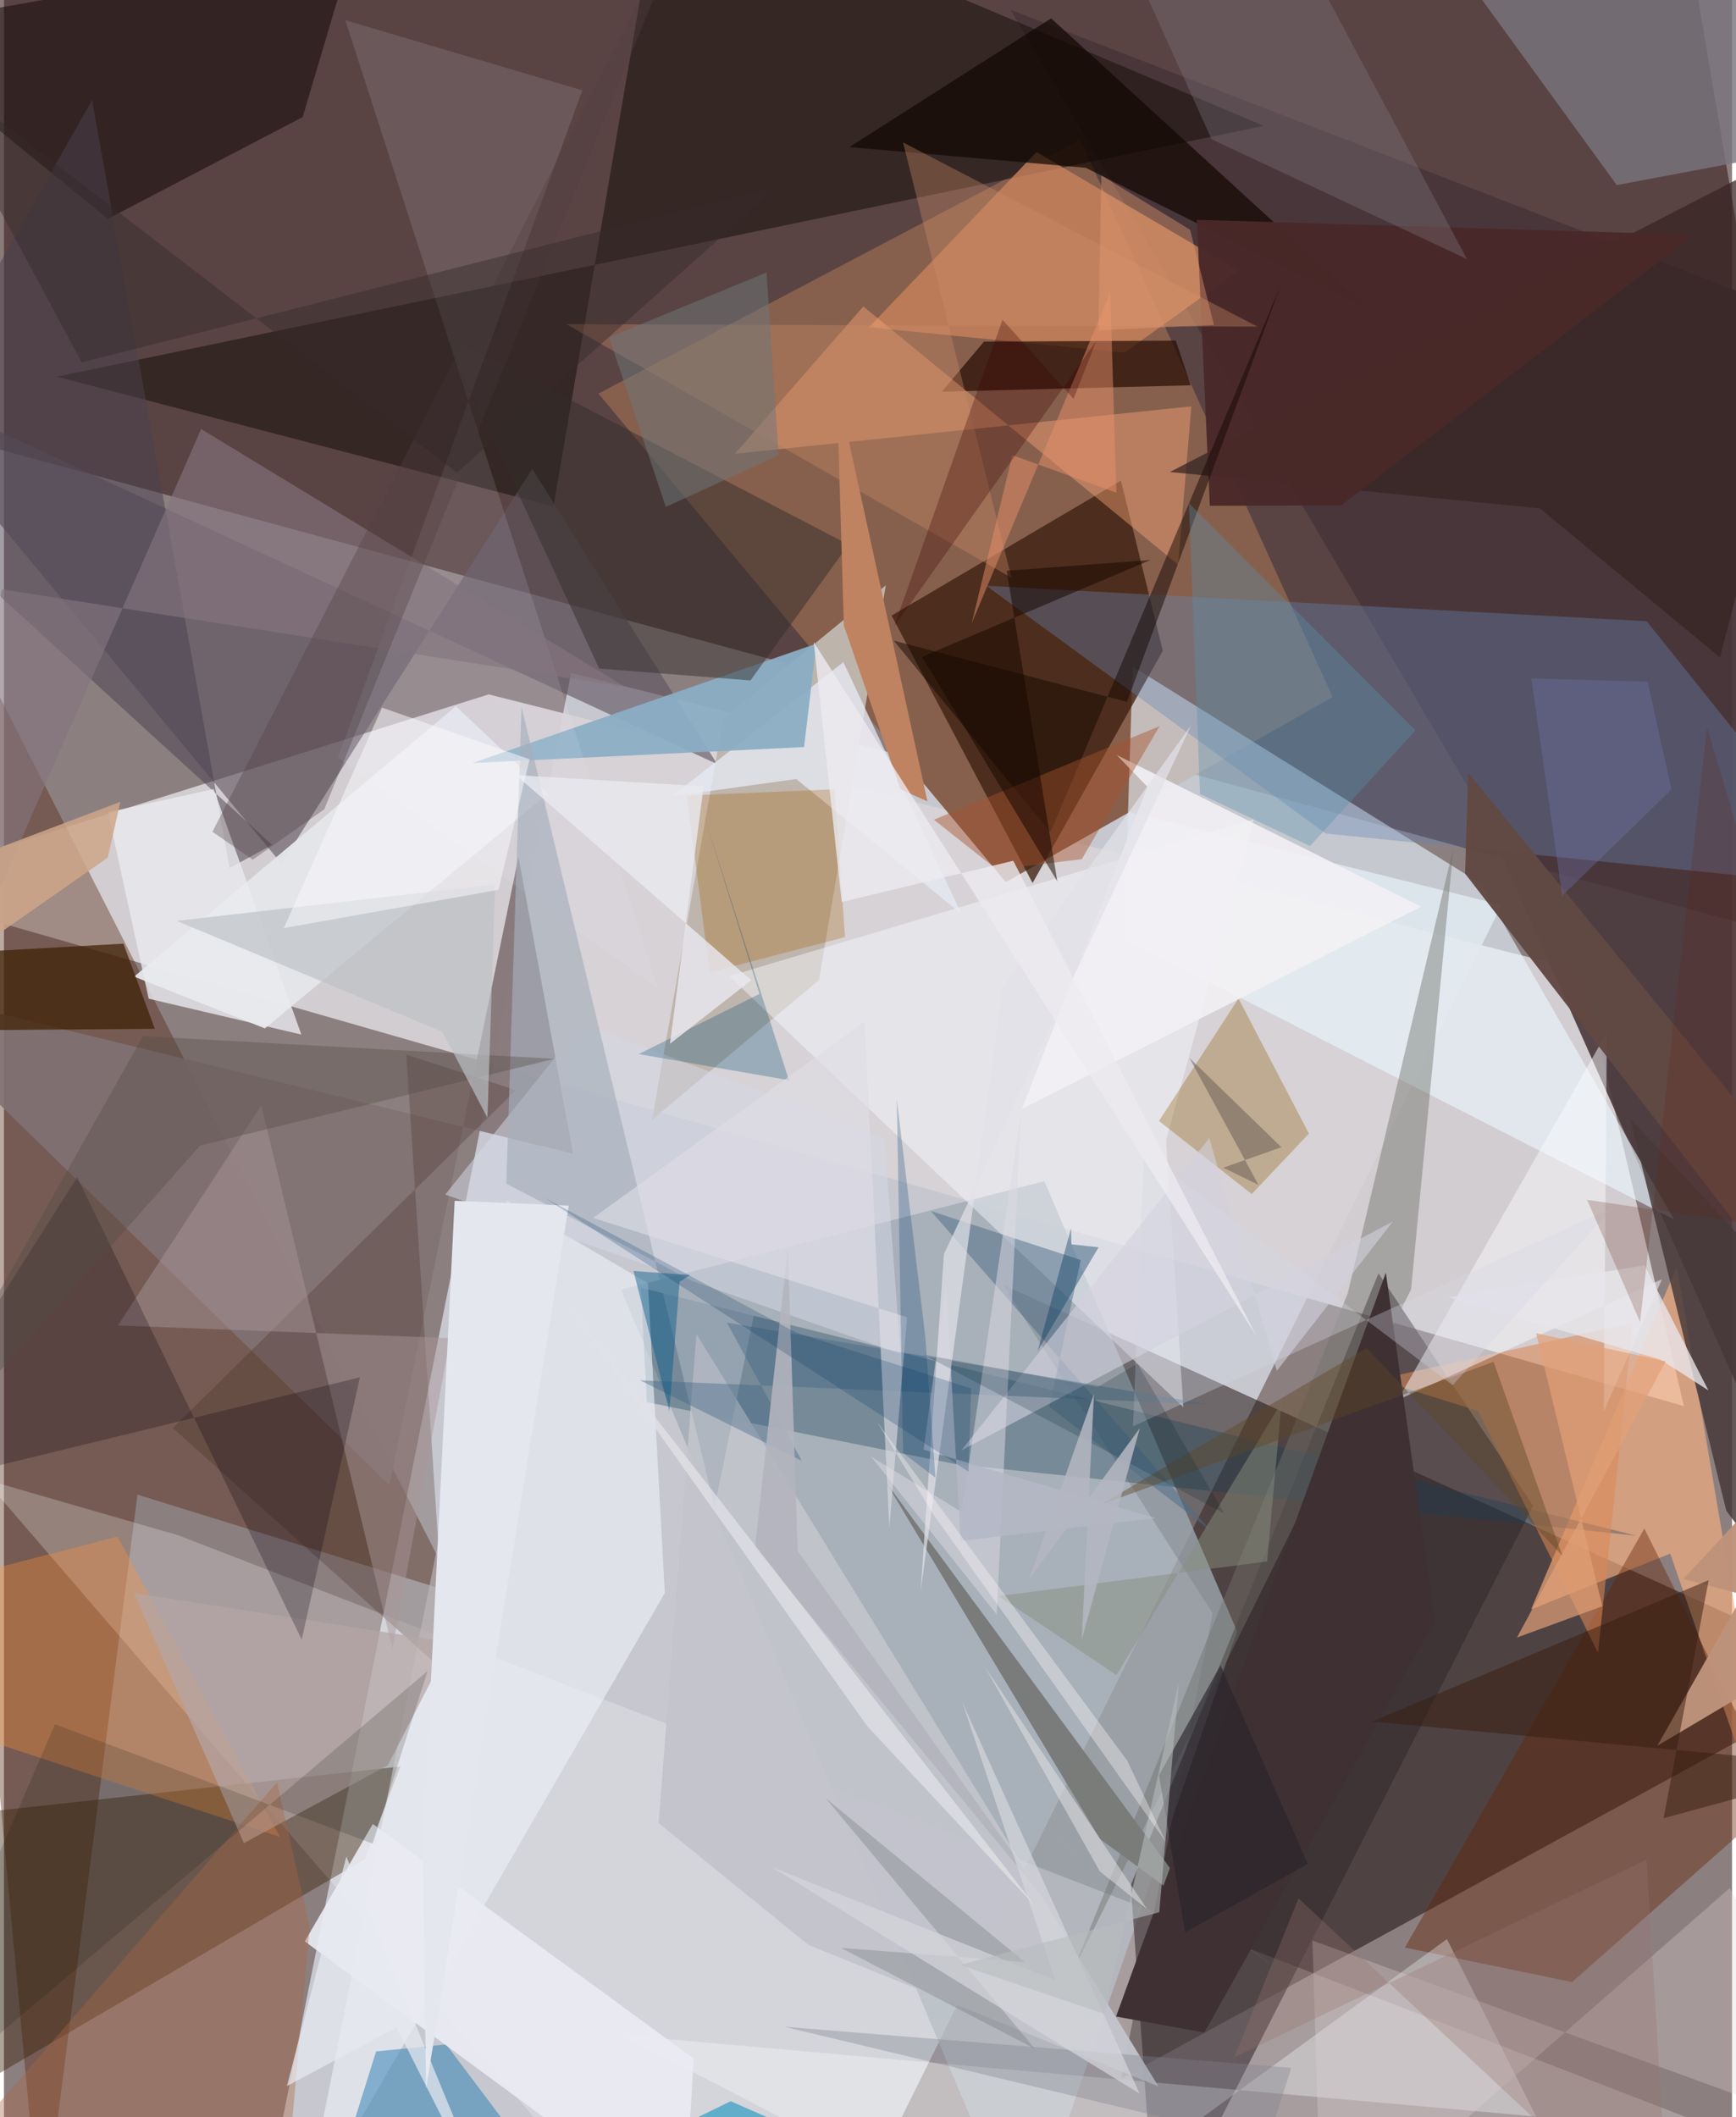 <svg xmlns="http://www.w3.org/2000/svg" width="228" height="278" viewBox="0 0 836 1024"><path fill="#8c7f80" d="M0 0h836v1024H0z"/><path fill="#e0e7ef" fill-opacity=".706" d="M132.275 1037.701L403.63 1086l320.885-648.274L274.382 325.49z"/><path fill="#351b18" fill-opacity=".584" d="M-10.753 215.034L-62-62l871.934 4.335L898 462.2z"/><path fill="#0f0000" fill-opacity=".482" d="M584.692 780.268l-44.097 224.937L898 809.758l-414.757-188.42z"/><path fill="#d7d3d5" fill-opacity=".933" d="M763.51 469.481L234.496 335.845-62 429.053l874.712 251.033z"/><path fill="#86604d" d="M642.776 337.155l-158.102 89.492-197.07-236.27 233.14-122.772z"/><path fill="#50220b" fill-opacity=".38" d="M-62 219.409l280.955 551.38-154.37-47.893L18.155 1086z"/><path fill="#47353a" fill-opacity=".89" d="M486.971 4.73L898 163.77v640.58L714.667 391.58z"/><path fill="#9fa9b3" fill-opacity=".773" d="M298.496 623.781L493.738 1086l102.834-296.93-93.258-217.77z"/><path fill="#eaf6ff" fill-opacity=".612" d="M541.818 453.858L807.94 589.78l-93.69-162.527-168.2-104.865z"/><path fill="#3d1f10" fill-opacity=".773" d="M540.374 232.447l20.25 82.31-63.003 112.33-68.213-129.349z"/><path fill="#fff" fill-opacity=".235" d="M-9.485 715.459l93.569 27.032L898 1056.442l-639.056-29.426z"/><path fill="#361f04" fill-opacity=".408" d="M-62 882.167l4.193 153.18 232.443-136.132 17.128-44.823z"/><path fill="#1a100b" fill-opacity=".561" d="M265.869 244.96L318.223-62l291.22 122.863L25.526 182.19z"/><path fill="#33282c" fill-opacity=".565" d="M545.125 911.744l119.84-295.922 74.799 112.472L557.436 1086z"/><path fill="#6986b4" fill-opacity=".369" d="M794.693 300.453L898 429.372l-258.602-26.235L475.254 283.34z"/><path fill="#60545f" fill-opacity=".62" d="M-62 180.992l196.243 236.716 121.31-190.948 89.498 142.833z"/><path fill="#817274" fill-opacity=".898" d="M248.924 414.481l26.374 143.504L-62 475.695l248.435 242.59z"/><path fill="#fab182" fill-opacity=".639" d="M738.793 778.387l70.5-165.71L858.6 903.126l-52.516-151.697z"/><path fill="#bdb4ab" fill-opacity=".992" d="M426.617 283.105l-78.597 64.424-34.538 194.116 80.822-67.634z"/><path fill="#c9825c" fill-opacity=".784" d="M499.493 73.517l97.737 57.413-55.171 39.63-123.615-12.256z"/><path fill="#153f57" fill-opacity=".337" d="M460.38 708.153l329.383 34.63-481.648-120 2.923 55.408z"/><path fill="#edf0f9" fill-opacity=".624" d="M243.09 580.465l68.442 40.182 8.17 149.81-174.84 302.245z"/><path fill="#642303" fill-opacity=".412" d="M858.904 869.955L793.57 739.329 677.746 941.963l80.882 16.695z"/><path fill="#0f0203" fill-opacity=".49" d="M169.252-26.77L-62 14.343l112.231 91.51 94.27-49.225z"/><path fill="#e5e6ea" fill-opacity=".973" d="M62.973 472.368l155.68-130.812 44.589 42.175-137.018 113.68z"/><path fill="#7a747d" fill-opacity=".808" d="M670.025-62l152.472 10.954L898 67.364 780.251 89.519z"/><path fill="#230900" fill-opacity=".682" d="M453.72 189.442l120.406-3.082-7.23-21.6-92.785.464z"/><path fill="#ffaa78" fill-opacity=".416" d="M415.741 148.217l-62.167 71.26 220.86-22.95-6.42 76.538z"/><path fill="#f7f8ff" fill-opacity=".463" d="M604.637 396.283l-253.784 75.832 219.702 208.498-8.336-129.127z"/><path fill="#db8754" fill-opacity=".561" d="M664.503 667.258l48.675 15.168 57.99 116.969 16.817-159.575z"/><path fill="#8e5900" fill-opacity=".318" d="M558.78 542.17l38.45-59.222 34.073 65.335-27.672 29.24z"/><path fill="#fbfcff" fill-opacity=".333" d="M741.246 1023.686l-442.284-39.38L494.825 1086 698.07 937.844z"/><path fill="#47393a" fill-opacity=".839" d="M886.32 648.1l-99.544-107.06 46.423 189.619 47.389 63.734z"/><path fill="#472c23" fill-opacity=".278" d="M194.618 510.031l19.602 299.554L81.64 690.678l166.014-163.414z"/><path fill="#120802" fill-opacity=".718" d="M523.32 81.141l136.634 68.132L506.6 8.873l-97.57 62.256z"/><path fill="#ff9239" fill-opacity=".337" d="M54.937 743.162l78.608 145.315L-62 824.01v-50.538z"/><path fill="#71736c" fill-opacity=".447" d="M650.11 625.426l-133.853 329.68 164.466-331.515 20.57-213.956z"/><path fill="#e8ecf6" fill-opacity=".737" d="M323.062 385.16l83.04-64.913 57.106 121.78-79.906-65.243z"/><path fill="#8badc4" fill-opacity=".945" d="M387.064 361.333l5.908-49.624.91-.697-167.198 58.024z"/><path fill="#2378b0" fill-opacity=".482" d="M150.672 1086l29.347-93.797 33.924-3.381L287.059 1086z"/><path fill="#c2c3cb" fill-opacity=".957" d="M389.269 940.745l-72.549-58.971 18.288-236.586L558.52 1009.12z"/><path fill="#f9f9fd" fill-opacity=".494" d="M802.13 618.68l-28.205 64.082 1.494-183.329-101.067 177.64z"/><path fill="#372422" fill-opacity=".737" d="M898 56.04l-67.838 261.923-87.174-72.099-178.933-17.588z"/><path fill="#a55d00" fill-opacity=".278" d="M401.845 381.748l5.04 71.495-65.505 17.077-11.04-85.547z"/><path fill="#3e2103" fill-opacity=".722" d="M57.802 456.402L-62 463.189l16.697 35.35 118.291-.951z"/><path fill="#332d2a" fill-opacity=".482" d="M287.945 323.37l-74.708-161.615 195.354 101.658-47.448 65.688z"/><path fill="#eaebf2" fill-opacity=".914" d="M178.433 882.2L333.69 995.653l-4.682 78.353-183.47-135.014z"/><path fill="#797b79" fill-opacity=".98" d="M426.803 717.094l103.425 172.344 85.031 62.458-34.42-25.63z"/><path fill="#a89598" fill-opacity=".475" d="M187.936 797.43l-63.439-262.728-69.366 106.374 160.785 6.136z"/><path fill="#e6e8ff" fill-opacity=".122" d="M165.143 9.776l151.254 468.26-154.824-111.564L279.81 43.692z"/><path fill="#b5a6a6" fill-opacity=".714" d="M216.229 794.387l-30.513 59.408-69.637 37.655-53.122-120.932z"/><path fill="#080211" fill-opacity=".251" d="M35.426 569.328l108.627 223.707 28.145-126.88L-62 723.29z"/><path fill="#d5d8e4" fill-opacity=".533" d="M213.467 577.774l220.304 77.029-7.866-104.52-146.112-55.257z"/><path fill="#4a2929" fill-opacity=".969" d="M817.597 113.56l-170.68 130.89-63.542.187-6.285-138.328z"/><path fill="#ddd4d8" fill-opacity=".302" d="M633.025 938.567L637.502 1086l197.417-172.827L898 1034.913z"/><path fill="#be937a" fill-opacity=".973" d="M799.84 844.378L898 671.561l-85.558 92.123L898 786.089z"/><path fill="#847c87" fill-opacity=".337" d="M584.217 67.346l123.542 57.966L607.765-62l-71.913 22.39z"/><path fill="#624944" fill-opacity=".965" d="M706.86 422.546l149.69 193.332 41.45-9.966-189.622-232.098z"/><path fill="#4a414f" fill-opacity=".514" d="M129.689 408.61L-62 233.507 42.628 48.358 109.15 419.85z"/><path fill="#cb8c68" fill-opacity=".361" d="M272.009 156.777l334.42 1.219-171.475-89.118 52.402 210.487z"/><path fill="#a5aeba" fill-opacity=".659" d="M343.777 728.954l19.168-93.733-119.91-62.73 7.347-230.581z"/><path fill="#e9ebef" fill-opacity=".8" d="M101.457 381.66l-51.112 11.195 19.67 90.193 73.852 17.326z"/><path fill="#130700" fill-opacity=".486" d="M543.285 339.476l74.404-201.478-111.44 264.573-75.783-92.718z"/><path fill="#84747f" fill-opacity=".627" d="M95.39 207.494L-62 566.263-.996 285.046l301.582 47.22z"/><path fill="#3e3033" d="M580.702 983.072l111.435-199.18-23.616-168.344-130.523 359.78z"/><path fill="#bf8361" d="M406.318 302.603l27.395 79.124 13.062 5.91-43.909-201.166z"/><path fill="#ab6640" fill-opacity=".376" d="M134.016 1086H-62l194.083-224.012 15.832 70.138z"/><path fill="#4c6d87" fill-opacity=".502" d="M520.928 609.406l-72.508-23.658 135.087 154.317-77.737-59.649z"/><path fill="#d3d2de" fill-opacity=".588" d="M615.787 663.016l-32.69-112.563-119.934 151.048 208.78-110.733z"/><path fill="#151b11" fill-opacity=".173" d="M178.385 891.689L24.701 833.946-62 1034.405l266.914-226.16z"/><path fill="#004a75" fill-opacity=".278" d="M365.513 480.704l-58.426 29.118 72.657 12.636-41.235-128.534z"/><path fill="#e5e7ef" d="M273.231 583.125l-55.194-2.344-15.474 313.207 1.649 116.163z"/><path fill="#5a91ad" fill-opacity=".349" d="M578.615 384.032l53.238 25.176 50.979-55.949-109.59-109.907z"/><path fill="#371f10" fill-opacity=".51" d="M824.7 764.268l-21.808 115.121 91.774-24.95-232.796-21.805z"/><path fill="#ea916b" fill-opacity=".478" d="M487.836 220.117l50.32 18.22-2.954-96.74-66.986 159.745z"/><path fill="#e9e9ef" fill-opacity=".816" d="M338.504 380.312l-90.77-5.4 113.8 99.2-39.338 30.739z"/><path fill="#544c47" fill-opacity=".373" d="M94.903 554.046L-62 730.77 67.258 501.155l199.046 10.947z"/><path fill="#e8e6eb" fill-opacity=".792" d="M801.278 657.519l23.279 14.96-30.868-60.481-95.004 15.487z"/><path fill="#6b7272" fill-opacity=".314" d="M498.721 990.914l-93.746-48.773 88.86 6.831-96.235-79.189z"/><path fill="#406584" fill-opacity=".396" d="M349.747 639.694l233.123 39.574L307.7 667.6l78.296 38.964z"/><path fill="#f2f0f4" fill-opacity=".898" d="M538.29 365.163l14.906 15.401-60.75 155.788 193.15-97.791z"/><path fill="#ded9e3" fill-opacity=".506" d="M463.3 731.292l28.731-192.929-11.771 242.533-60.73-76.342z"/><path fill="#6e777b" fill-opacity=".518" d="M374.754 220.21l-54.584 24.97-27.403-81.99 76.147-31.436z"/><path fill="#87907f" fill-opacity=".482" d="M481.23 771.96l129.867-16.724 6.94-76.831-79.849 131.804z"/><path fill="#bdc2c6" fill-opacity=".682" d="M212.112 499.03l21.797 41.645 3.69-112.936-154.077 17.655z"/><path fill="#038ebe" fill-opacity=".545" d="M351.557 1016.282l143.868 63.103-385.297-37.45 162.205 12.981z"/><path fill="#e1a079" fill-opacity=".698" d="M731.966 792.009l71.985-133.571-62.727-13.614 32.051 132.065z"/><path fill="#28242a" fill-opacity=".627" d="M630.725 901.463l-42.192-96.01-29.73 53.172 12.616 75.97z"/><path fill="#523f44" fill-opacity=".349" d="M154.949 391.445L339.235-62 100.841 402.298l19.512 13.503z"/><path fill="#3d0200" fill-opacity=".29" d="M528.344 165.037l-97.693 137.98 52.412-148.353 34.392 38.26z"/><path fill="#a6522b" fill-opacity=".443" d="M521.414 415.54l37.613-64.31-109.153 45.235 30.478 24.119z"/><path fill="#005889" fill-opacity=".435" d="M321.912 682.48l-17.386-67.75 27.508 1.994-5.192 3.17z"/><path fill="#5e4627" fill-opacity=".427" d="M720.64 658.665l-190.128 69.126 128.752-75.808 94.655 100.505z"/><path fill="#e79d71" fill-opacity=".408" d="M529.413 159.758l1.465-74.931 42.957 26.32 11.542 46.012z"/><path fill="#7e818e" fill-opacity=".357" d="M622.778 1000.16l-245.45-19.91 189.618 45.335L595.339 1086z"/><path fill="#e7eaf1" fill-opacity=".71" d="M165.632 897.988L243.164 1086l-53.262-105.41-53.008 28.36z"/><path fill="#170600" fill-opacity=".525" d="M554.657 270.848l-110.46 46.83 65.375 108.56-24.467-150.187z"/><path fill="#b4b8c5" fill-opacity=".871" d="M444.899 701.17l10.86-80.185 7.073 124.308 94.242-11.006z"/><path fill="#b2b4be" fill-opacity=".89" d="M507.247 923.283L384.012 750.217 379.218 603.6l-15.925 145.077z"/><path fill="#d5d7e5" fill-opacity=".325" d="M778.291 584.036L546.232 689.852l5.197-132.507 149.424 112.618z"/><path fill="#d4d6db" fill-opacity=".71" d="M508.552 957.708l-137.278-54.732 178.13 109.636-85.706-189.11z"/><path fill="#7176b1" fill-opacity=".337" d="M738.899 328.137l56.287 1.568 11.51 52.196-52.86 51.347z"/><path fill="#b7bcbc" fill-opacity=".573" d="M568.36 813.912l-9.442 110.969-96.468 25.46 69.966 23.771z"/><path fill="#e0e0e8" fill-opacity=".725" d="M483.256 477.464L443.45 769.74l11.255-162.998 119.584-255.926z"/><path fill="#dfdde6" fill-opacity=".604" d="M416.414 494.102l-131.406 94.966 151.9 48.052-8.588 101.74z"/><path fill="#00365c" fill-opacity=".388" d="M500.093 653.401l29.454-50.143-13.11-1.416-.207-7.806z"/><path fill="#00212d" fill-opacity=".196" d="M548.324 659.522l41.98 72.432-145.523-76.855 84.342 15.741z"/><path fill="#edeaef" fill-opacity=".792" d="M391.753 310.596l13.533 125.67 82.998-19.942 117.471 229.593z"/><path fill="#362a2b" fill-opacity=".439" d="M37.62 175.288l336.816-85.127-155.378 138.476L-41.65 27.823z"/><path fill="#602717" fill-opacity=".22" d="M898 599.925l-74.09-247.993-32.397 287.47-25.638-59.1z"/><path fill="#f7f7fc" fill-opacity=".537" d="M135.4 448.868l47.496-106.63 71.391 25.012-15.018 63.106z"/><path fill="#e3e4e4" fill-opacity=".518" d="M474.51 806.102l55.671 99.048-89.628-71.566L553 923.397z"/><path fill="#b4b7c1" fill-opacity=".859" d="M521.4 793.07l28.09-102.29-53.444 72.947 31.273-89.528z"/><path fill="#003561" fill-opacity=".22" d="M383.002 644.452L261.335 579.22l205.27 132.558 1.31-40.235z"/><path fill="#98756e" fill-opacity=".306" d="M794.619 899.445L805.929 1086 626.268 918.176l-31.08 76.847z"/><path fill="#5d554d" fill-opacity=".467" d="M617.973 554.86l-28.105 9.931 17.019 8.27-33.369-61.34z"/><path fill="#cda689" fill-opacity=".851" d="M50.228 414.789L-62 493.123v-60.492l118.301-44.796z"/><path fill="#fdf8f6" fill-opacity=".365" d="M543.391 851.56l18.777 39.421L449.73 732.578l-27.57-45.15z"/><path fill="#e2e2e7" fill-opacity=".733" d="M372.088 758.662L271.817 629.968l145.92 205.024 81.543 87.42z"/><path fill="#003b6e" fill-opacity=".255" d="M450.642 714.765l-4.905-68.034-13.8-114.91 3.047 170.95z"/></svg>